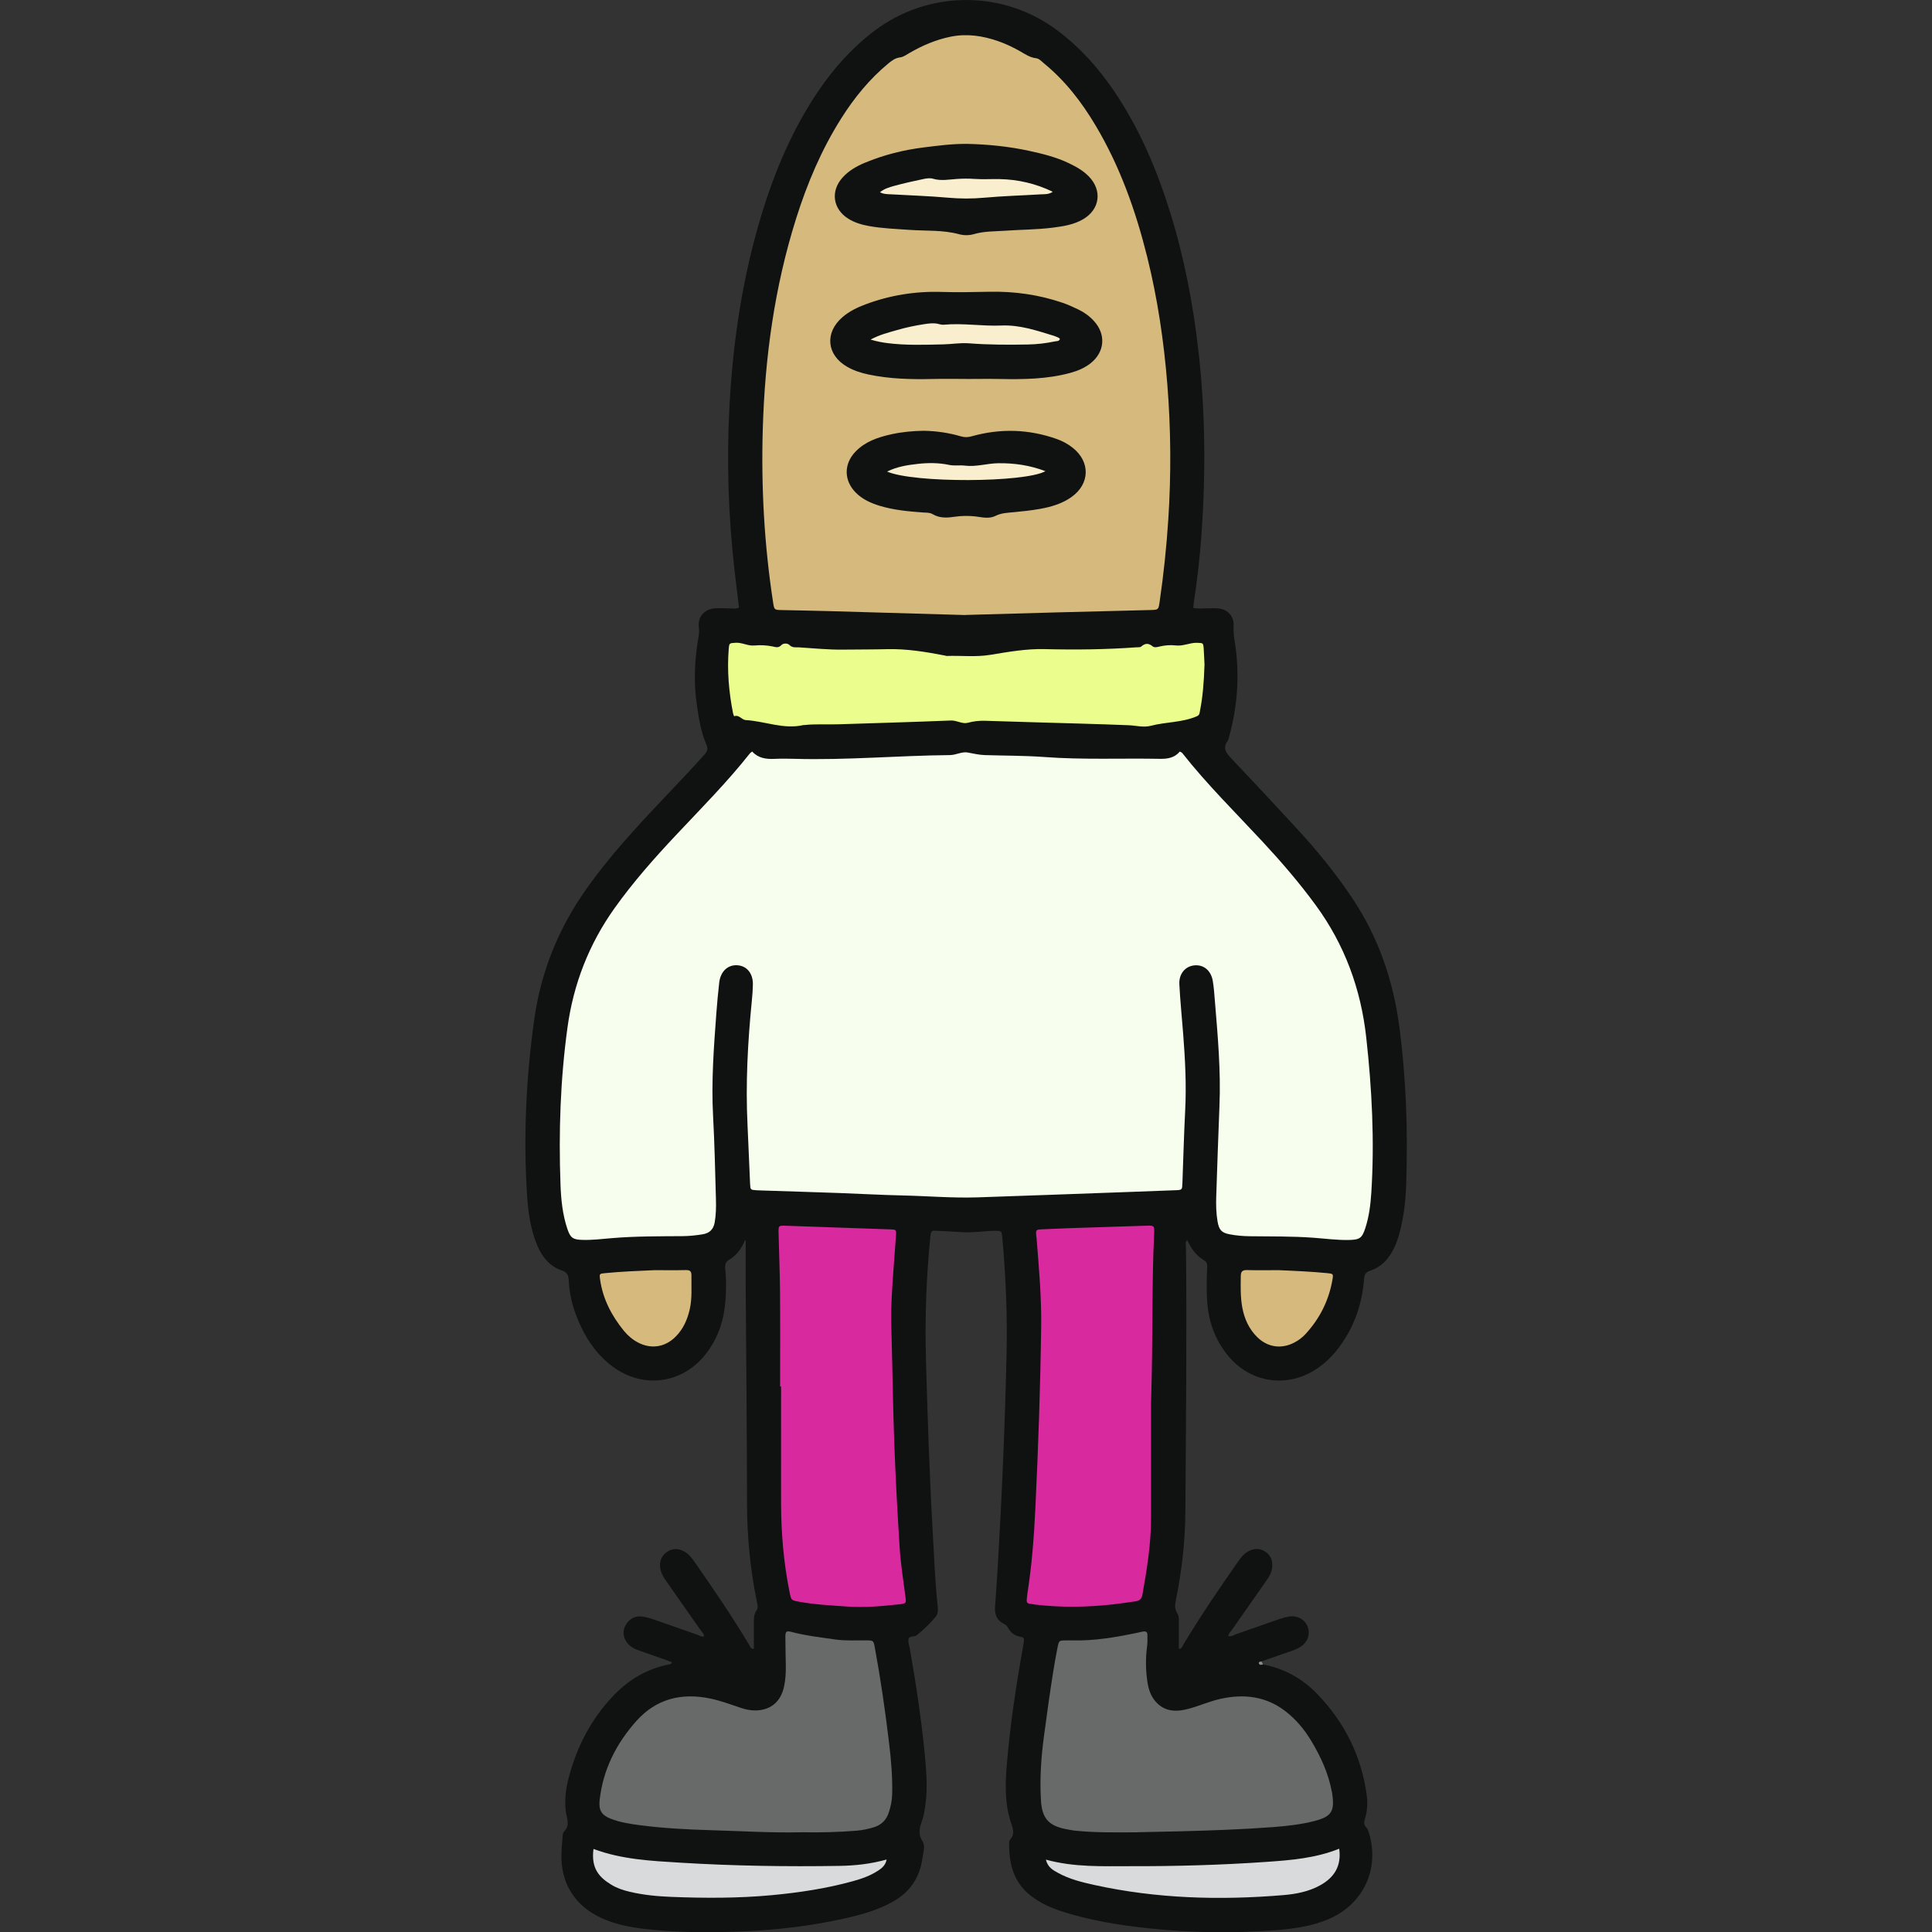 <?xml version="1.0" encoding="UTF-8" standalone="no"?>
<!DOCTYPE svg PUBLIC "-//W3C//DTD SVG 1.1//EN" "http://www.w3.org/Graphics/SVG/1.1/DTD/svg11.dtd">
<svg width="100%" height="100%" viewBox="0 0 1024 1024" version="1.1" xmlns="http://www.w3.org/2000/svg" xmlns:xlink="http://www.w3.org/1999/xlink" xml:space="preserve" xmlns:serif="http://www.serif.com/" style="fill-rule:evenodd;clip-rule:evenodd;stroke-linejoin:round;stroke-miterlimit:2;">
    <rect x="0" y="0" width="1024" height="1024" fill="#333333" stroke="none"/>
    <g transform="matrix(2.254,0,0,2.254,-68.185,-68.417)">
        <g id="b">
            <g id="c">
                <g>
                    <path d="M327.25,421.74C332.18,422.69 336.41,425 339.88,428.57C346.37,435.25 350.38,443.2 351.63,452.47C351.89,454.39 351.76,456.3 351.19,458.16C350.97,458.87 350.94,459.45 351.5,460.04C351.81,460.37 352,460.86 352.14,461.31C354.73,469.75 350.91,478.01 342.82,481.56C338.67,483.38 334.26,483.93 329.82,484.26C320.03,484.99 310.24,484.84 300.47,483.8C293.45,483.06 286.49,481.95 279.75,479.75C277.26,478.94 274.91,477.84 272.81,476.26C268.69,473.16 267.51,468.8 267.55,463.93C267.55,463.6 267.57,463.16 267.77,462.94C269.13,461.41 268.26,459.96 267.8,458.41C266.49,454.07 266.63,449.6 267.01,445.16C267.79,435.87 269.18,426.67 270.83,417.5C270.9,417.1 270.94,416.69 271.02,416.28C271.12,415.71 270.96,415.35 270.34,415.26C268.88,415.04 267.82,414.26 267.17,412.93C266.98,412.53 266.61,412.37 266.24,412.17C264.64,411.35 264.11,409.96 264.23,408.24C264.45,405.1 264.67,401.95 264.86,398.81C265.84,382.26 266.55,365.7 266.93,349.12C267.15,339.85 266.78,330.63 265.94,321.42C265.79,319.77 265.8,319.77 264.13,319.78C261.6,319.8 259.09,320.27 256.55,320.1C254.57,319.97 252.59,319.87 250.61,319.78C249.41,319.73 249.18,319.59 249.02,321.18C248.05,330.81 247.72,340.44 247.99,350.12C248.37,363.75 248.82,377.37 249.6,390.99C249.91,396.32 250.1,401.66 250.64,406.98C250.76,408.2 251.08,409.6 250.25,410.57C248.91,412.14 247.42,413.6 245.78,414.9C245.2,415.36 244.07,414.91 243.89,415.81C243.75,416.5 244.06,417.28 244.19,418.02C245.63,426.18 246.87,434.37 247.68,442.62C248.14,447.32 248.51,452.05 247.53,456.74C247.45,457.14 247.39,457.55 247.25,457.94C246.64,459.72 245.92,461.38 247.17,463.3C247.92,464.45 247.33,465.97 247.15,467.33C246.52,471.93 244.18,475.33 240.11,477.58C237.21,479.18 234.1,480.21 230.9,480.99C221.68,483.25 212.3,484.31 202.84,484.59C195.65,484.8 188.45,484.76 181.29,483.87C177.95,483.45 174.67,482.77 171.6,481.34C165.3,478.42 162,473 162.28,466.07C162.32,465.11 162.36,464.15 162.47,463.2C162.55,462.45 162.47,461.47 162.91,461.02C164.36,459.53 163.53,458.02 163.32,456.46C162.95,453.71 163.29,451 163.99,448.32C165.93,440.97 169.34,434.41 174.65,428.92C178.21,425.23 182.47,422.75 187.54,421.74C187.77,421.69 188.1,421.76 188.23,421.21C187.53,420.95 186.8,420.67 186.06,420.41C184.19,419.75 182.31,419.12 180.45,418.44C179.28,418.01 178.18,417.45 177.5,416.33C176.68,414.97 176.66,413.59 177.51,412.25C178.36,410.92 179.64,410.3 181.19,410.47C182.2,410.58 183.2,410.9 184.17,411.23C187.53,412.38 190.88,413.6 194.24,414.76C194.73,414.93 195.2,415.35 195.84,415.09C195.7,414.4 195.17,413.95 194.8,413.42C192.14,409.6 189.47,405.78 186.79,401.97C186.19,401.12 185.69,400.22 185.52,399.19C185.25,397.56 185.75,396.18 187.13,395.25C188.45,394.36 189.85,394.45 191.21,395.22C192.19,395.78 192.87,396.63 193.5,397.53C198.01,403.99 202.45,410.49 206.49,417.26C206.67,417.57 206.72,418.09 207.51,418.07L207.51,412.02C207.51,410.99 207.51,409.95 208.13,409.05C208.53,408.47 208.4,407.89 208.28,407.28C206.69,399.54 205.91,391.74 205.91,383.82C205.89,366.9 205.71,349.97 205.6,333.05C205.58,329.36 205.6,325.67 205.6,321.99C205.31,322.01 205.26,322.46 205.08,322.8C204.28,324.35 203.22,325.7 201.71,326.59C200.85,327.1 200.7,327.71 200.79,328.62C201.08,331.7 201.04,334.78 200.66,337.85C200.15,341.95 198.67,345.67 196.09,348.9C190.62,355.74 181.54,356.96 174.45,351.8C171.11,349.37 168.7,346.15 166.93,342.45C165.26,338.96 164.15,335.3 163.98,331.41C163.92,330.17 163.57,329.5 162.28,329.06C159.46,328.09 157.72,325.9 156.58,323.2C155.02,319.49 154.46,315.55 154.2,311.58C153.29,297.72 153.95,283.92 155.86,270.17C157.42,258.92 161.56,248.67 168.13,239.38C173.33,232.03 179.38,225.41 185.55,218.89C189.04,215.21 192.54,211.55 195.92,207.77C196.65,206.96 196.77,206.38 196.3,205.29C195.02,202.32 194.55,199.11 194.09,195.93C193.36,190.94 193.57,185.96 194.36,180.99C194.52,180 194.75,179.03 194.59,177.96C194.22,175.46 195.88,173.55 198.41,173.39C199.57,173.32 200.74,173.42 201.9,173.41C202.57,173.41 203.27,173.59 204.02,173.21C203.68,170.4 203.33,167.55 203,164.71C201.5,151.75 201.09,138.76 201.79,125.73C202.61,110.56 204.84,95.63 209.25,81.07C212.4,70.67 216.59,60.73 222.72,51.69C226.36,46.33 230.64,41.57 235.83,37.63C248.53,27.99 266.1,27.92 278.88,37.5C284.21,41.49 288.57,46.36 292.28,51.85C298.24,60.67 302.33,70.35 305.47,80.47C308.78,91.16 310.85,102.11 312.1,113.23C313.71,127.51 313.79,141.81 312.77,156.12C312.39,161.45 311.78,166.76 310.97,172.04C310.91,172.44 310.9,172.84 310.86,173.3C312.13,173.59 313.36,173.36 314.58,173.39C315.33,173.41 316.09,173.34 316.84,173.43C318.99,173.68 320.46,175.33 320.34,177.5C320.28,178.6 320.34,179.66 320.52,180.75C321.82,188.5 321.35,196.17 319.23,203.74C319.16,204 319.13,204.31 318.98,204.52C317.64,206.24 318.58,207.41 319.79,208.69C324.88,214.06 329.93,219.47 334.94,224.91C339.87,230.25 344.48,235.85 348.49,241.94C354.48,251.04 357.89,261.05 359.3,271.8C360.92,284.13 361.34,296.51 360.91,308.92C360.77,312.82 360.33,316.71 359.29,320.49C358.89,321.95 358.37,323.36 357.62,324.68C356.43,326.78 354.77,328.41 352.47,329.15C351.32,329.52 351.09,330.09 351,331.19C350.55,336.98 348.71,342.29 345.25,347C343.78,349 342.05,350.75 339.99,352.15C333.1,356.82 324.46,355.64 319.11,349.25C315.97,345.5 314.42,341.1 314.1,336.25C313.93,333.65 314,331.04 314.11,328.44C314.14,327.73 314.13,327.15 313.37,326.71C311.54,325.64 310.36,323.97 309.4,321.93C308.9,322.55 309.12,323.17 309.13,323.71C309.35,344.4 309.12,365.09 308.99,385.78C308.95,392.72 308.17,399.58 306.8,406.38C306.57,407.52 306.37,408.61 307.08,409.71C307.57,410.47 307.46,411.43 307.45,412.32L307.45,418.08C308.19,418.05 308.26,417.48 308.48,417.12C312.55,410.37 316.96,403.85 321.49,397.4C322.09,396.55 322.74,395.76 323.64,395.23C324.98,394.45 326.37,394.32 327.72,395.18C329.07,396.04 329.55,397.32 329.4,398.89C329.29,400.1 328.71,401.09 328.03,402.05C325.32,405.92 322.6,409.79 319.9,413.66C319.6,414.09 319.15,414.45 319.09,415.05C319.84,415.28 320.42,414.79 321.03,414.58C324.4,413.43 327.74,412.22 331.1,411.07C331.87,410.8 332.67,410.58 333.48,410.46C335.37,410.18 337.12,411.22 337.76,412.92C338.37,414.55 337.8,416.39 336.28,417.45C335.67,417.87 334.97,418.2 334.27,418.45C331.83,419.33 329.36,420.16 326.91,421.01C326.58,421.46 327.03,421.52 327.25,421.69L327.25,421.74Z" style="fill:rgb(16,18,17);fill-rule:nonzero;"/>
                    <path d="M327.25,421.74C326.88,421.81 326.4,421.96 326.27,421.52C326.16,421.15 326.54,421.01 326.91,421.06C327.02,421.29 327.14,421.52 327.25,421.74Z" style="fill:rgb(134,139,139);fill-rule:nonzero;"/>
                    <path d="M207.12,207.07C208.54,208.64 210.38,208.89 212.37,208.8C213.94,208.73 215.52,208.74 217.1,208.79C229.29,209.14 241.44,208.02 253.61,207.91C255.06,207.9 256.45,207.05 257.78,207.3C259.12,207.54 260.44,207.87 261.81,207.91C266.47,208.06 271.13,208.02 275.77,208.36C284.86,209.04 293.96,208.62 303.05,208.79C304.84,208.82 306.46,208.54 307.68,207.08C307.9,207.21 308.12,207.27 308.24,207.41C314.06,214.8 320.75,221.39 327.14,228.27C331.57,233.04 335.81,237.96 339.66,243.23C346.46,252.52 350.26,262.93 351.52,274.32C352.86,286.46 353.49,298.62 352.71,310.83C352.53,313.63 352.18,316.42 351.31,319.11C350.53,321.52 349.98,321.87 347.45,321.93C344.63,321.99 341.84,321.6 339.05,321.4C334.05,321.04 329.05,321.11 324.06,321.05C322.48,321.03 320.91,320.89 319.36,320.59C317.48,320.23 316.89,319.54 316.55,317.56C316.23,315.66 316.18,313.74 316.24,311.82C316.48,304.7 316.71,297.58 317,290.46C317.35,282.15 316.6,273.9 315.92,265.64C315.79,264.07 315.69,262.49 315.42,260.95C314.99,258.55 313.29,257.18 311.18,257.35C309.01,257.52 307.44,259.3 307.57,261.8C307.77,265.7 308.17,269.58 308.47,273.47C308.94,279.48 309.25,285.49 308.94,291.53C308.65,297.21 308.5,302.89 308.29,308.57C308.23,310.13 308.23,310.17 306.7,310.23C302.59,310.4 298.49,310.54 294.38,310.69C282.95,311.1 271.52,311.53 260.09,311.91C254.2,312.1 248.32,311.59 242.43,311.46C237.5,311.35 232.58,311.07 227.65,310.89C221.56,310.67 215.46,310.49 209.37,310.29C208.96,310.28 208.55,310.27 208.14,310.24C206.72,310.14 206.7,310.14 206.63,308.7C206.42,304.12 206.25,299.53 206.03,294.94C205.55,285.13 206.08,275.36 207.05,265.6C207.17,264.37 207.27,263.14 207.29,261.91C207.35,259.26 205.88,257.47 203.62,257.33C201.37,257.2 199.68,258.78 199.37,261.42C199.1,263.8 198.88,266.19 198.7,268.58C198.1,276.64 197.49,284.69 197.93,292.8C198.28,299.3 198.42,305.8 198.6,312.31C198.65,314.15 198.63,316 198.3,317.84C197.99,319.52 197.02,320.35 195.45,320.6C193.89,320.85 192.33,321.02 190.75,321.03C185.2,321.07 179.65,321.03 174.12,321.5C171.8,321.7 169.49,321.98 167.15,321.91C165,321.84 164.39,321.45 163.69,319.4C162.53,315.99 162.18,312.43 162.05,308.88C161.6,296.54 162.01,284.23 163.69,271.98C165.09,261.76 168.72,252.41 174.71,243.98C179.09,237.82 184.08,232.18 189.24,226.69C195.15,220.4 201.24,214.28 206.6,207.49C206.72,207.34 206.91,207.24 207.14,207.06L207.12,207.07Z" style="fill:rgb(247,254,237);fill-rule:nonzero;"/>
                    <path d="M257.23,174.98C246.74,174.68 236.07,174.36 225.39,174.06C221.63,173.95 217.86,173.9 214.09,173.81C212.33,173.77 212.31,173.75 212.05,172.06C209.96,158.49 209.21,144.83 209.62,131.11C210.12,114.34 212.38,97.84 217.44,81.79C220.04,73.53 223.39,65.6 228.02,58.26C231.11,53.36 234.72,48.91 239.21,45.22C240.01,44.56 240.8,43.99 241.9,43.85C242.71,43.75 243.4,43.22 244.11,42.81C247.15,41.05 250.32,39.68 253.8,38.98C257.62,38.21 261.29,38.76 264.9,40.01C266.71,40.64 268.45,41.45 270.12,42.41C271.3,43.09 272.42,43.87 273.85,44.04C274.62,44.13 275.15,44.77 275.73,45.25C280.73,49.33 284.6,54.36 287.88,59.87C293.61,69.49 297.31,79.91 300,90.72C302.45,100.57 303.93,110.58 304.74,120.69C305.59,131.29 305.66,141.89 304.97,152.5C304.55,158.99 303.87,165.46 302.93,171.89C302.66,173.74 302.65,173.75 300.77,173.8C293.38,173.99 285.98,174.17 278.59,174.36C271.54,174.55 264.49,174.76 257.25,174.96L257.23,174.98Z" style="fill:rgb(214,185,125);fill-rule:nonzero;"/>
                    <path d="M213.69,356.38C213.69,348.92 213.73,341.45 213.67,333.99C213.63,329.4 213.43,324.82 213.33,320.24C213.29,318.57 213.33,318.52 215.01,318.58C223.22,318.85 231.43,319.14 239.64,319.44C240.97,319.49 241.03,319.53 240.94,320.88C240.61,325.86 240.15,330.84 239.91,335.83C239.75,339.19 239.84,342.53 239.93,345.89C240.15,353.83 240.24,361.77 240.54,369.7C240.85,377.98 241.28,386.25 241.82,394.51C242.06,398.26 242.68,401.98 243.15,405.72C243.36,407.35 243.39,407.42 241.71,407.6C237.69,408.04 233.66,408.41 229.62,408.13C225.8,407.87 221.97,407.69 218.19,407C216.3,406.65 216.3,406.66 215.91,404.72C214.53,397.85 213.93,390.91 213.92,383.91C213.9,374.74 213.92,365.56 213.92,356.39L213.7,356.39L213.69,356.38Z" style="fill:rgb(217,41,158);fill-rule:nonzero;"/>
                    <path d="M300.92,359.83L300.92,387.25C300.92,393.37 299.95,399.38 298.88,405.38C298.7,406.4 298.14,406.77 297.26,406.9C295.43,407.16 293.6,407.44 291.77,407.64C285.76,408.3 279.75,408.37 273.74,407.68C273.33,407.63 272.93,407.51 272.52,407.49C271.78,407.45 271.61,407.03 271.7,406.39C271.75,405.98 271.76,405.57 271.83,405.16C272.87,398.52 273.39,391.84 273.71,385.14C274.39,370.84 274.89,356.54 275.08,342.23C275.17,335.3 274.54,328.42 274,321.52C273.99,321.38 273.95,321.25 273.94,321.11C273.79,319.51 273.81,319.49 275.37,319.42C277.42,319.33 279.47,319.23 281.53,319.16C287.62,318.96 293.71,318.75 299.8,318.57C301.68,318.51 301.73,318.55 301.64,320.49C301.07,332.26 301.4,344.04 300.93,359.83L300.92,359.83Z" style="fill:rgb(217,41,158);fill-rule:nonzero;"/>
                    <path d="M218.69,461.21C211.47,461.36 204.5,460.92 197.52,460.72C191.93,460.56 186.32,460.27 180.76,459.55C178.4,459.24 176.02,458.88 173.78,457.99C171.67,457.15 171,455.96 171.25,453.67C172.04,446.47 175.17,440.32 179.92,435.01C184.58,429.81 190.52,428.35 197.27,429.76C199.69,430.27 201.99,431.12 204.32,431.91C205.43,432.29 206.54,432.55 207.73,432.56C211.32,432.59 213.79,430.62 214.59,427.07C214.97,425.39 215.06,423.69 215.03,421.98C215,419.72 214.93,417.46 214.93,415.2C214.93,414.02 215.17,413.78 216.25,414.07C219.69,414.98 223.22,415.38 226.73,415.88C229.11,416.21 231.51,416.06 233.91,416.08C235.64,416.1 235.65,416.1 235.97,417.81C237.34,425.26 238.43,432.76 239.32,440.28C239.8,444.29 240.15,448.3 240.04,452.34C240,453.79 239.69,455.19 239.25,456.55C238.68,458.3 237.53,459.47 235.76,460.02C234.45,460.42 233.13,460.71 231.75,460.83C227.31,461.19 222.87,461.29 218.67,461.2L218.69,461.21Z" style="fill:rgb(104,106,106);fill-rule:nonzero;"/>
                    <path d="M297.67,461.21C291.94,461.26 287.49,461.28 283.06,460.83C282.38,460.76 281.71,460.62 281.04,460.49C276.88,459.71 275.28,457.97 275.03,453.73C274.73,448.73 275.05,443.76 275.71,438.8C276.4,433.65 277.1,428.51 277.92,423.39C278.22,421.5 278.55,419.62 278.93,417.74C279.26,416.11 279.29,416.11 280.86,416.09L282.3,416.09C287.6,416.23 292.78,415.33 297.94,414.24C298.34,414.15 298.74,414.04 299.14,413.99C299.72,413.91 300.07,414.15 300.06,414.77C300.06,415.66 300.11,416.56 299.99,417.44C299.6,420.31 299.64,423.17 300.09,426.02C300.34,427.61 300.84,429.09 301.87,430.33C304.02,432.91 306.82,432.96 309.75,432.17C312.32,431.47 314.77,430.37 317.39,429.8C322.8,428.64 327.89,429.23 332.39,432.65C334.92,434.57 336.96,437 338.59,439.72C340.82,443.43 342.62,447.34 343.42,451.64C343.43,451.71 343.47,451.77 343.48,451.84C344.1,456.12 343.6,457.46 339.33,458.56C336.14,459.38 332.88,459.74 329.61,459.99C322.31,460.54 314.99,460.79 307.67,460.98C303.91,461.08 300.15,461.14 297.66,461.2L297.67,461.21Z" style="fill:rgb(104,106,106);fill-rule:nonzero;"/>
                    <path d="M313.48,186.76C313.35,190.91 313.06,194.31 312.39,197.68C312.3,198.13 312.33,198.51 311.62,198.81C308.18,200.27 304.44,200.09 300.92,201.01C299.12,201.48 297.43,200.96 295.69,200.89C288.24,200.59 280.78,200.41 273.32,200.19C269.49,200.08 265.65,199.96 261.82,199.84C260.45,199.8 259.14,199.96 257.79,200.32C256.54,200.66 255.25,199.72 253.84,199.78C245.02,200.14 236.19,200.38 227.36,200.67C224.69,200.76 222.02,200.55 219.36,200.85L219.16,200.85C214.52,201.93 210.15,199.94 205.63,199.68C204.63,199.62 204.04,198.32 202.87,198.78C202.78,198.53 202.67,198.29 202.62,198.04C201.63,193.05 201.2,188.01 201.61,182.93C201.73,181.5 201.8,181.6 203.24,181.5C204.76,181.4 206.08,182.28 207.61,182.14C209.03,182.01 210.48,182.07 211.9,182.36C212.58,182.5 213.29,182.8 213.97,182.06C214.45,181.54 215.45,181.59 215.87,182.01C216.59,182.74 217.37,182.54 218.15,182.58C221.57,182.79 224.99,183.15 228.4,183.11C231.89,183.07 235.38,183.09 238.86,183C243.48,182.89 247.98,183.64 252.48,184.51C252.61,184.54 252.75,184.61 252.88,184.6C256.28,184.48 259.68,184.9 263.09,184.34C267.33,183.65 271.56,182.88 275.91,182.99C283.09,183.17 290.27,183.09 297.44,182.57C297.84,182.54 298.37,182.61 298.62,182.38C299.54,181.55 300.35,181.57 301.29,182.34C301.73,182.7 302.36,182.51 302.88,182.39C304.16,182.08 305.48,181.98 306.76,182.13C308.5,182.33 310.05,181.45 311.75,181.51C313.17,181.56 313.2,181.51 313.3,182.96C313.4,184.46 313.45,185.97 313.49,186.75L313.48,186.76Z" style="fill:rgb(235,253,141);fill-rule:nonzero;"/>
                    <path d="M276.19,467.64C282.92,469.48 289.5,469.17 296.05,469.18C306.73,469.21 317.4,468.91 328.05,468.17C333.84,467.77 339.64,467.3 345.16,465.07C345.72,469.1 344.04,471.8 340.73,473.65C338.04,475.15 335.07,475.72 332.08,475.98C317.14,477.23 302.28,476.83 287.58,473.6C284.64,472.95 281.71,472.23 279.05,470.76C277.87,470.11 276.63,469.46 276.19,467.64Z" style="fill:rgb(217,218,219);fill-rule:nonzero;"/>
                    <path d="M169.81,465.13C176.5,467.62 183.41,467.94 190.3,468.36C202.74,469.12 215.2,469.31 227.66,469.11C231.35,469.05 235,468.66 238.74,467.61C238.47,468.98 237.63,469.64 236.73,470.23C234.88,471.45 232.81,472.16 230.69,472.74C224.47,474.45 218.11,475.4 211.7,476C203.85,476.73 195.97,476.71 188.1,476.4C184.82,476.27 181.54,475.96 178.33,475.2C176.79,474.84 175.3,474.34 173.95,473.51C171.24,471.84 169.18,469.77 169.81,465.11L169.81,465.13Z" style="fill:rgb(217,218,219);fill-rule:nonzero;"/>
                    <path d="M330.9,329.03C334.74,329.19 338.56,329.36 342.38,329.73C343.73,329.86 343.81,329.91 343.58,331.22C342.74,336.14 340.59,340.42 337.2,344.09C336.45,344.9 335.57,345.55 334.59,346.06C331.56,347.64 328.35,347.18 325.9,344.79C323.92,342.85 322.85,340.43 322.36,337.75C321.92,335.31 321.98,332.85 322.02,330.38C322.04,329.29 322.45,328.98 323.51,329.01C325.97,329.08 328.44,329.03 330.9,329.03Z" style="fill:rgb(214,185,125);fill-rule:nonzero;"/>
                    <path d="M184.11,329.03C186.57,329.03 189.04,329.07 191.5,329.01C192.47,328.99 192.85,329.26 192.84,330.26C192.8,332.93 193.04,335.6 192.44,338.24C191.88,340.69 190.89,342.92 189.08,344.71C186.59,347.18 183.3,347.65 180.22,346.01C178.93,345.32 177.84,344.37 176.93,343.26C174.08,339.75 172.03,335.84 171.37,331.31C171.16,329.85 171.18,329.85 172.62,329.72C176.44,329.36 180.27,329.19 184.11,329.03Z" style="fill:rgb(214,185,125);fill-rule:nonzero;"/>
                    <path d="M257.41,119.46C254.81,119.46 252.21,119.41 249.61,119.47C244.53,119.59 239.48,119.47 234.49,118.42C232.74,118.05 231.05,117.51 229.49,116.62C224.62,113.85 224.11,108.58 228.37,104.92C229.95,103.56 231.8,102.66 233.73,101.94C239.51,99.77 245.5,98.81 251.65,99C255.42,99.12 259.18,99.04 262.94,98.96C268.81,98.84 274.54,99.65 280.11,101.55C281.4,101.99 282.65,102.57 283.88,103.16C285.25,103.82 286.46,104.71 287.49,105.84C290.36,108.98 290.05,113.09 286.73,115.75C285.31,116.88 283.68,117.56 281.95,118.03C276.47,119.53 270.86,119.58 265.24,119.47C262.64,119.42 260.04,119.47 257.44,119.47L257.41,119.46Z" style="fill:rgb(16,18,17);fill-rule:nonzero;"/>
                    <path d="M257.49,64.18C262.5,64.29 267.48,64.78 272.36,65.85C275.48,66.53 278.62,67.31 281.55,68.71C283.28,69.54 284.96,70.46 286.31,71.87C289.49,75.17 288.89,79.61 284.92,81.92C282.74,83.19 280.3,83.56 277.85,83.88C274.11,84.36 270.34,84.34 266.58,84.61C264.13,84.78 261.66,84.7 259.25,85.41C258.14,85.73 256.89,85.73 255.78,85.43C251.95,84.39 248.03,84.69 244.15,84.41C240.94,84.18 237.72,84.08 234.55,83.5C232.86,83.19 231.22,82.71 229.74,81.79C226.1,79.52 225.49,75.33 228.35,72.13C229.8,70.51 231.64,69.45 233.61,68.63C238.06,66.78 242.69,65.61 247.46,65.02C250.79,64.61 254.11,64.16 257.48,64.19L257.49,64.18Z" style="fill:rgb(16,18,17);fill-rule:nonzero;"/>
                    <path d="M247.44,131.65C250.46,131.7 253.37,132.13 256.2,132.96C257.11,133.23 257.88,133.19 258.77,132.94C265.48,131.06 272.15,131.25 278.73,133.58C280.09,134.06 281.36,134.74 282.49,135.64C286.68,138.95 286.56,144.13 282.21,147.23C279.98,148.81 277.42,149.55 274.78,150.02C272.76,150.38 270.72,150.6 268.68,150.79C267.19,150.93 265.73,150.96 264.32,151.67C263.14,152.26 261.77,152.12 260.48,151.91C258.43,151.58 256.4,151.61 254.35,151.91C252.71,152.16 251.07,152.15 249.57,151.26C248.88,150.85 248.12,150.92 247.38,150.87C243.9,150.61 240.43,150.31 237.07,149.28C235.02,148.65 233.1,147.79 231.55,146.26C228.67,143.42 228.61,139.47 231.41,136.56C233.69,134.18 236.69,133.18 239.77,132.49C242.3,131.92 244.9,131.69 247.44,131.65Z" style="fill:rgb(16,18,17);fill-rule:nonzero;"/>
                    <path d="M234.95,110.21C237.17,109.02 239.15,108.56 241.1,107.99C243.2,107.37 245.34,106.93 247.5,106.59C248.71,106.4 249.94,106.23 251.16,106.59C251.48,106.69 251.84,106.74 252.17,106.71C256.69,106.29 261.2,107.09 265.69,106.9C270.09,106.71 274.01,108.09 278.04,109.31C278.43,109.43 278.8,109.61 279.18,109.78C279.3,109.83 279.39,109.95 279.49,110.04C279.31,110.66 278.74,110.54 278.31,110.63C276.23,111.07 274.12,111.32 272,111.36C267.35,111.45 262.71,111.44 258.06,111.08C256.1,110.93 254.11,111.28 252.13,111.33C247.69,111.43 243.24,111.6 238.81,111.02C237.66,110.87 236.54,110.67 234.94,110.2L234.95,110.21Z" style="fill:rgb(249,239,206);fill-rule:nonzero;"/>
                    <path d="M277.8,75.45C276.83,76.11 275.92,76 275.05,76.05C270.61,76.32 266.16,76.44 261.74,76.84C258.87,77.1 256.04,77.1 253.17,76.84C248.74,76.44 244.3,76.31 239.86,76.05C238.99,76 238.09,76.05 237.17,75.56C238.19,74.73 239.33,74.4 240.42,74.09C242.72,73.46 245.05,72.94 247.39,72.45C248.12,72.3 248.95,72.17 249.63,72.38C251.55,72.95 253.43,72.55 255.33,72.43C256.69,72.34 258.07,72.33 259.43,72.43C261.4,72.56 263.38,72.43 265.32,72.47C269.59,72.55 273.78,73.5 277.81,75.45L277.8,75.45Z" style="fill:rgb(249,239,206);fill-rule:nonzero;"/>
                    <path d="M276.08,141.15C271.26,143.86 245.07,143.98 238.85,141.24C241.22,140.07 243.67,139.7 246.11,139.43C248.55,139.16 251.02,139.16 253.46,139.68C254.65,139.93 255.94,139.7 257.08,139.84C259.8,140.19 262.35,139.31 264.99,139.28C268.79,139.23 272.46,139.77 276.08,141.15Z" style="fill:rgb(249,239,206);fill-rule:nonzero;"/>
                </g>
            </g>
        </g>
    </g>
</svg>
